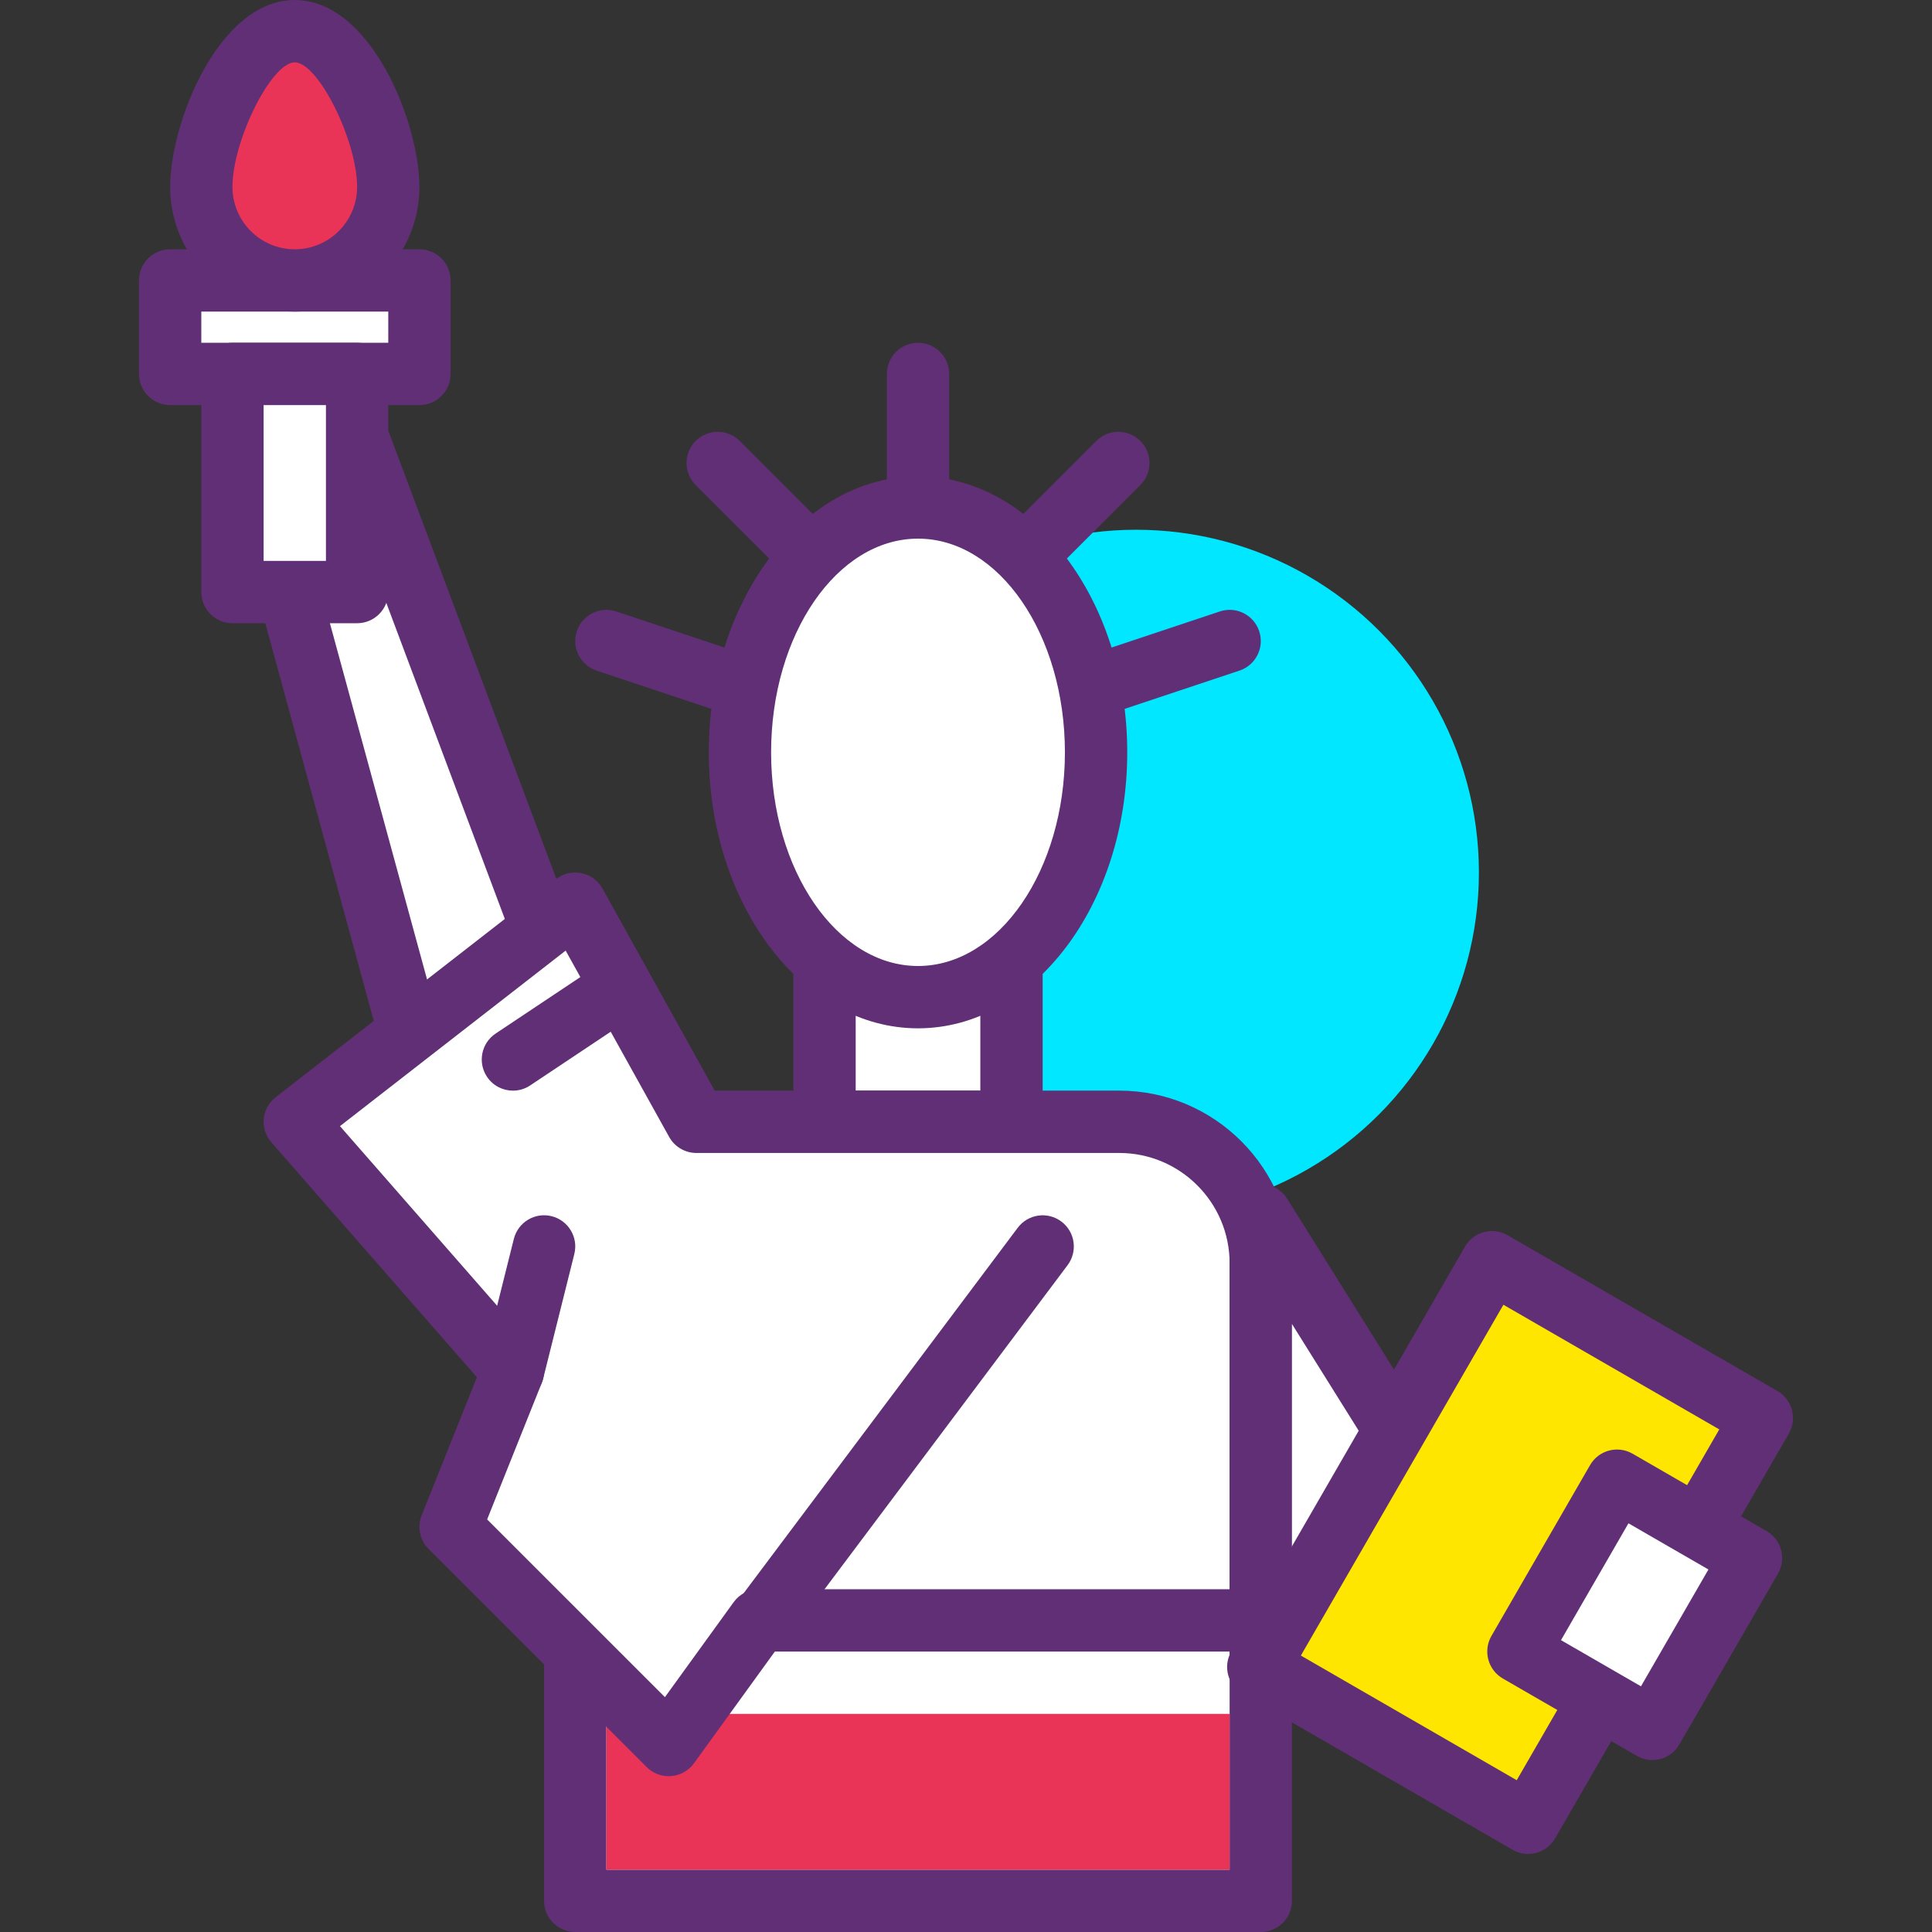 <?xml version="1.0" encoding="iso-8859-1"?>
<!-- Generator: Adobe Illustrator 19.0.0, SVG Export Plug-In . SVG Version: 6.00 Build 0)  -->
<svg version="1.1" id="Capa_1" xmlns="http://www.w3.org/2000/svg" xmlns:xlink="http://www.w3.org/1999/xlink" x="0px" y="0px"
	 viewBox="0 0 423.253 423.253" style="enable-background:new 0 0 423.253 423.253;" xml:space="preserve">
<rect x="0" y="0" width="423.253" height="423.253" fill="#333333" stroke="none"/>
<circle style="fill:#00E7FF;" cx="248.9" cy="191.147" r="75.093"/>
<polyline style="fill:#FFFFFF;" points="221.593,211.627 221.593,245.76 180.633,245.76 180.633,211.627 "/>
<path style="fill:#602F75;" d="M221.593,252.587h-40.96c-3.768,0-6.827-3.058-6.827-6.827v-34.133c0-3.768,3.058-6.827,6.827-6.827
	c3.768,0,6.827,3.058,6.827,6.827v27.307h27.307v-27.307c0-3.768,3.058-6.827,6.827-6.827s6.827,3.058,6.827,6.827v34.133
	C228.42,249.528,225.361,252.587,221.593,252.587z"/>
<ellipse style="fill:#FFFFFF;" cx="201.113" cy="164.83" rx="39.011" ry="53.637"/>
<g>
	<path style="fill:#602F75;" d="M201.113,225.28c-25.272,0-45.838-27.122-45.838-60.464s20.562-60.467,45.838-60.467
		s45.838,27.126,45.838,60.467S226.385,225.28,201.113,225.28z M201.113,118.002c-17.746,0-32.184,20.999-32.184,46.814
		c0,25.812,14.435,46.81,32.184,46.81s32.184-20.999,32.184-46.81C233.294,139.005,218.859,118.002,201.113,118.002z"/>
	<path style="fill:#602F75;" d="M201.113,118.002c-3.768,0-6.827-3.058-6.827-6.827V81.92c0-3.768,3.058-6.827,6.827-6.827
		s6.827,3.058,6.827,6.827v29.256C207.94,114.947,204.881,118.002,201.113,118.002z"/>
	<path style="fill:#602F75;" d="M225.491,127.758c-1.748,0-3.492-0.666-4.826-2c-2.666-2.666-2.666-6.987,0-9.653l19.507-19.507
		c2.666-2.666,6.987-2.666,9.653,0c2.666,2.666,2.666,6.987,0,9.653l-19.507,19.507
		C228.986,127.089,227.239,127.758,225.491,127.758z"/>
	<path style="fill:#602F75;" d="M176.732,127.758c-1.748,0-3.492-0.666-4.826-2l-19.507-19.507c-2.666-2.666-2.666-6.987,0-9.653
		c2.666-2.666,6.987-2.666,9.653,0l19.507,19.507c2.666,2.666,2.666,6.987,0,9.653C180.227,127.089,178.479,127.758,176.732,127.758
		z"/>
	<path style="fill:#602F75;" d="M240.121,157.017c-2.86,0-5.523-1.809-6.475-4.669c-1.195-3.577,0.741-7.444,4.318-8.636
		l29.256-9.752c3.591-1.208,7.448,0.744,8.636,4.318c1.195,3.577-0.741,7.444-4.318,8.636l-29.256,9.752
		C241.565,156.904,240.834,157.017,240.121,157.017z"/>
	<path style="fill:#602F75;" d="M162.102,157.017c-0.713,0-1.444-0.113-2.161-0.355l-29.256-9.752
		c-3.577-1.195-5.509-5.059-4.318-8.636c1.191-3.574,5.048-5.526,8.636-4.318l29.256,9.752c3.577,1.195,5.509,5.059,4.318,8.636
		C167.625,155.208,164.963,157.017,162.102,157.017z"/>
</g>
<polygon style="fill:#FFFFFF;" points="139.673,259.413 98.713,259.413 57.753,109.227 78.233,95.573 "/>
<path style="fill:#602F75;" d="M139.673,266.24h-40.96c-3.079,0-5.775-2.062-6.588-5.031l-40.96-150.187
	c-0.775-2.836,0.355-5.847,2.799-7.475l20.48-13.653c1.731-1.157,3.895-1.454,5.885-0.816c1.98,0.642,3.564,2.15,4.297,4.099
	l61.44,163.84c0.782,2.096,0.495,4.444-0.782,6.287C144.008,265.144,141.912,266.24,139.673,266.24z M103.925,252.587h25.897
	L74.861,106.025l-9.23,6.151L103.925,252.587z"/>
<rect x="37.273" y="61.44" style="fill:#FFFFFF;" width="54.613" height="20.48"/>
<path style="fill:#602F75;" d="M91.886,88.747H37.273c-3.768,0-6.827-3.058-6.827-6.827V61.44c0-3.768,3.058-6.827,6.827-6.827
	h54.613c3.768,0,6.827,3.058,6.827,6.827v20.48C98.713,85.688,95.655,88.747,91.886,88.747z M44.1,75.093h40.96v-6.827H44.1
	C44.1,68.267,44.1,75.093,44.1,75.093z"/>
<rect x="126.02" y="354.987" style="fill:#FFFFFF;" width="150.187" height="61.44"/>
<path style="fill:#602F75;" d="M276.206,423.253H126.02c-3.768,0-6.827-3.058-6.827-6.827v-61.44c0-3.768,3.058-6.827,6.827-6.827
	h150.187c3.768,0,6.827,3.058,6.827,6.827v61.44C283.033,420.195,279.975,423.253,276.206,423.253z M132.846,409.6H269.38v-47.787
	H132.846V409.6z"/>
<g>
	<rect x="132.846" y="375.467" style="fill:#EA3457;" width="136.533" height="34.133"/>
	<path style="fill:#EA3457;" d="M85.06,40.96c0-11.312-9.168-34.133-20.48-34.133S44.1,29.648,44.1,40.96s9.168,20.48,20.48,20.48
		S85.06,52.272,85.06,40.96z"/>
</g>
<path style="fill:#602F75;" d="M64.58,68.267c-15.056,0-27.307-12.25-27.307-27.307C37.273,26.897,47.906,0,64.58,0
	s27.307,26.897,27.307,40.96C91.886,56.016,79.636,68.267,64.58,68.267z M64.58,13.653c-5.103,0-13.653,17.101-13.653,27.307
	c0,7.53,6.124,13.653,13.653,13.653S78.233,48.49,78.233,40.96C78.233,30.754,69.683,13.653,64.58,13.653z"/>
<rect x="50.926" y="81.92" style="fill:#FFFFFF;" width="27.307" height="47.787"/>
<path style="fill:#602F75;" d="M78.233,136.533H50.926c-3.768,0-6.827-3.058-6.827-6.827V81.92c0-3.768,3.058-6.827,6.827-6.827
	h27.307c3.768,0,6.827,3.058,6.827,6.827v47.787C85.06,133.475,82.001,136.533,78.233,136.533z M57.753,122.88h13.653V88.747H57.753
	C57.753,88.747,57.753,122.88,57.753,122.88z"/>
<path style="fill:#FFFFFF;" d="M276.206,276.757c0-17.121-13.879-30.996-30.996-30.996h-92.641l-26.549-47.787L64.58,245.76
	l47.787,54.613l-13.653,34.133l47.787,47.787l19.767-27.307h109.94V276.757z"/>
<g>
	<path style="fill:#602F75;" d="M146.5,389.12c-1.802,0-3.543-0.713-4.826-2l-47.787-47.787c-1.929-1.929-2.526-4.826-1.512-7.363
		l12.1-30.249l-45.032-51.466c-1.236-1.417-1.836-3.277-1.659-5.147c0.181-1.87,1.123-3.587,2.608-4.741l61.44-47.787
		c1.57-1.222,3.587-1.69,5.557-1.3c1.949,0.399,3.632,1.635,4.601,3.372l24.593,44.281h88.627c20.855,0,37.823,16.968,37.823,37.823
		v78.23c0,3.768-3.058,6.827-6.827,6.827H169.751l-17.722,24.484c-1.174,1.621-2.997,2.642-4.99,2.802
		C146.858,389.113,146.677,389.12,146.5,389.12z M106.721,332.865l38.943,38.939l15.07-20.821c1.283-1.775,3.342-2.823,5.53-2.823
		H269.38v-71.403c0-13.326-10.844-24.17-24.17-24.17h-92.645c-2.482,0-4.765-1.345-5.967-3.509l-22.678-40.823l-49.442,38.451
		l43.022,49.169c1.69,1.932,2.154,4.649,1.205,7.035L106.721,332.865z"/>
	<path style="fill:#602F75;" d="M166.973,361.813c-1.423,0-2.86-0.444-4.089-1.365c-3.017-2.26-3.625-6.54-1.362-9.557l61.44-81.92
		c2.26-3.007,6.533-3.632,9.557-1.362c3.017,2.26,3.625,6.54,1.362,9.557l-61.44,81.92
		C171.1,360.871,169.048,361.813,166.973,361.813z"/>
</g>
<polygon style="fill:#FFFFFF;" points="310.34,361.813 276.206,361.813 276.206,266.24 310.34,320.853 "/>
<g>
	<path style="fill:#602F75;" d="M310.34,368.64h-34.133c-3.768,0-6.827-3.058-6.827-6.827V266.24c0-3.048,2.017-5.724,4.943-6.564
		c2.915-0.833,6.055,0.358,7.673,2.946l34.133,54.613c0.676,1.082,1.038,2.338,1.038,3.618v40.96
		C317.167,365.582,314.108,368.64,310.34,368.64z M283.033,354.987h20.48v-32.177l-20.48-32.768V354.987z"/>
	<path style="fill:#602F75;" d="M112.373,307.2c-0.55,0-1.106-0.065-1.662-0.205c-3.656-0.915-5.881-4.622-4.966-8.281l6.827-27.307
		c0.918-3.656,4.628-5.885,8.281-4.966c3.656,0.915,5.881,4.622,4.966,8.281l-6.827,27.307
		C118.214,305.132,115.428,307.2,112.373,307.2z"/>
	<path style="fill:#602F75;" d="M112.373,238.933c-2.205,0-4.369-1.065-5.687-3.041c-2.089-3.137-1.242-7.376,1.894-9.465
		l20.48-13.653c3.14-2.099,7.369-1.242,9.465,1.894c2.089,3.137,1.242,7.376-1.894,9.465l-20.48,13.653
		C114.988,238.565,113.67,238.933,112.373,238.933z"/>
</g>
<rect x="296.69" y="286.711" transform="matrix(-0.866 -0.5 0.5 -0.866 448.362 795.961)" style="fill:#FFE600;" width="68.265" height="102.398"/>
<path style="fill:#602F75;" d="M334.772,406.153c-1.157,0-2.331-0.294-3.407-0.915l-59.119-34.133
	c-3.267-1.888-4.383-6.059-2.499-9.325l51.2-88.678c1.884-3.267,6.048-4.386,9.325-2.499l59.119,34.133
	c3.267,1.888,4.383,6.059,2.499,9.325l-51.2,88.678C339.425,404.931,337.131,406.153,334.772,406.153z M284.986,362.694
	l47.292,27.307l44.373-76.855l-47.292-27.307L284.986,362.694z"/>
<rect x="336.522" y="334.641" transform="matrix(-0.5 0.866 -0.866 -0.5 841.675 217.235)" style="fill:#FFFFFF;" width="43.212" height="33.887"/>
<path style="fill:#602F75;" d="M361.99,385.584c-1.157,0-2.331-0.294-3.406-0.915l-29.348-16.944
	c-1.567-0.908-2.714-2.396-3.181-4.147c-0.471-1.751-0.222-3.615,0.679-5.181l21.606-37.424c1.881-3.267,6.045-4.386,9.325-2.499
	l29.348,16.944c1.567,0.908,2.714,2.396,3.181,4.147c0.471,1.751,0.222,3.615-0.679,5.181l-21.606,37.424
	C366.643,384.358,364.349,385.584,361.99,385.584z M341.975,359.315l17.521,10.117l14.78-25.597l-17.521-10.117L341.975,359.315z"/>
<g>
</g>
<g>
</g>
<g>
</g>
<g>
</g>
<g>
</g>
<g>
</g>
<g>
</g>
<g>
</g>
<g>
</g>
<g>
</g>
<g>
</g>
<g>
</g>
<g>
</g>
<g>
</g>
<g>
</g>
</svg>
